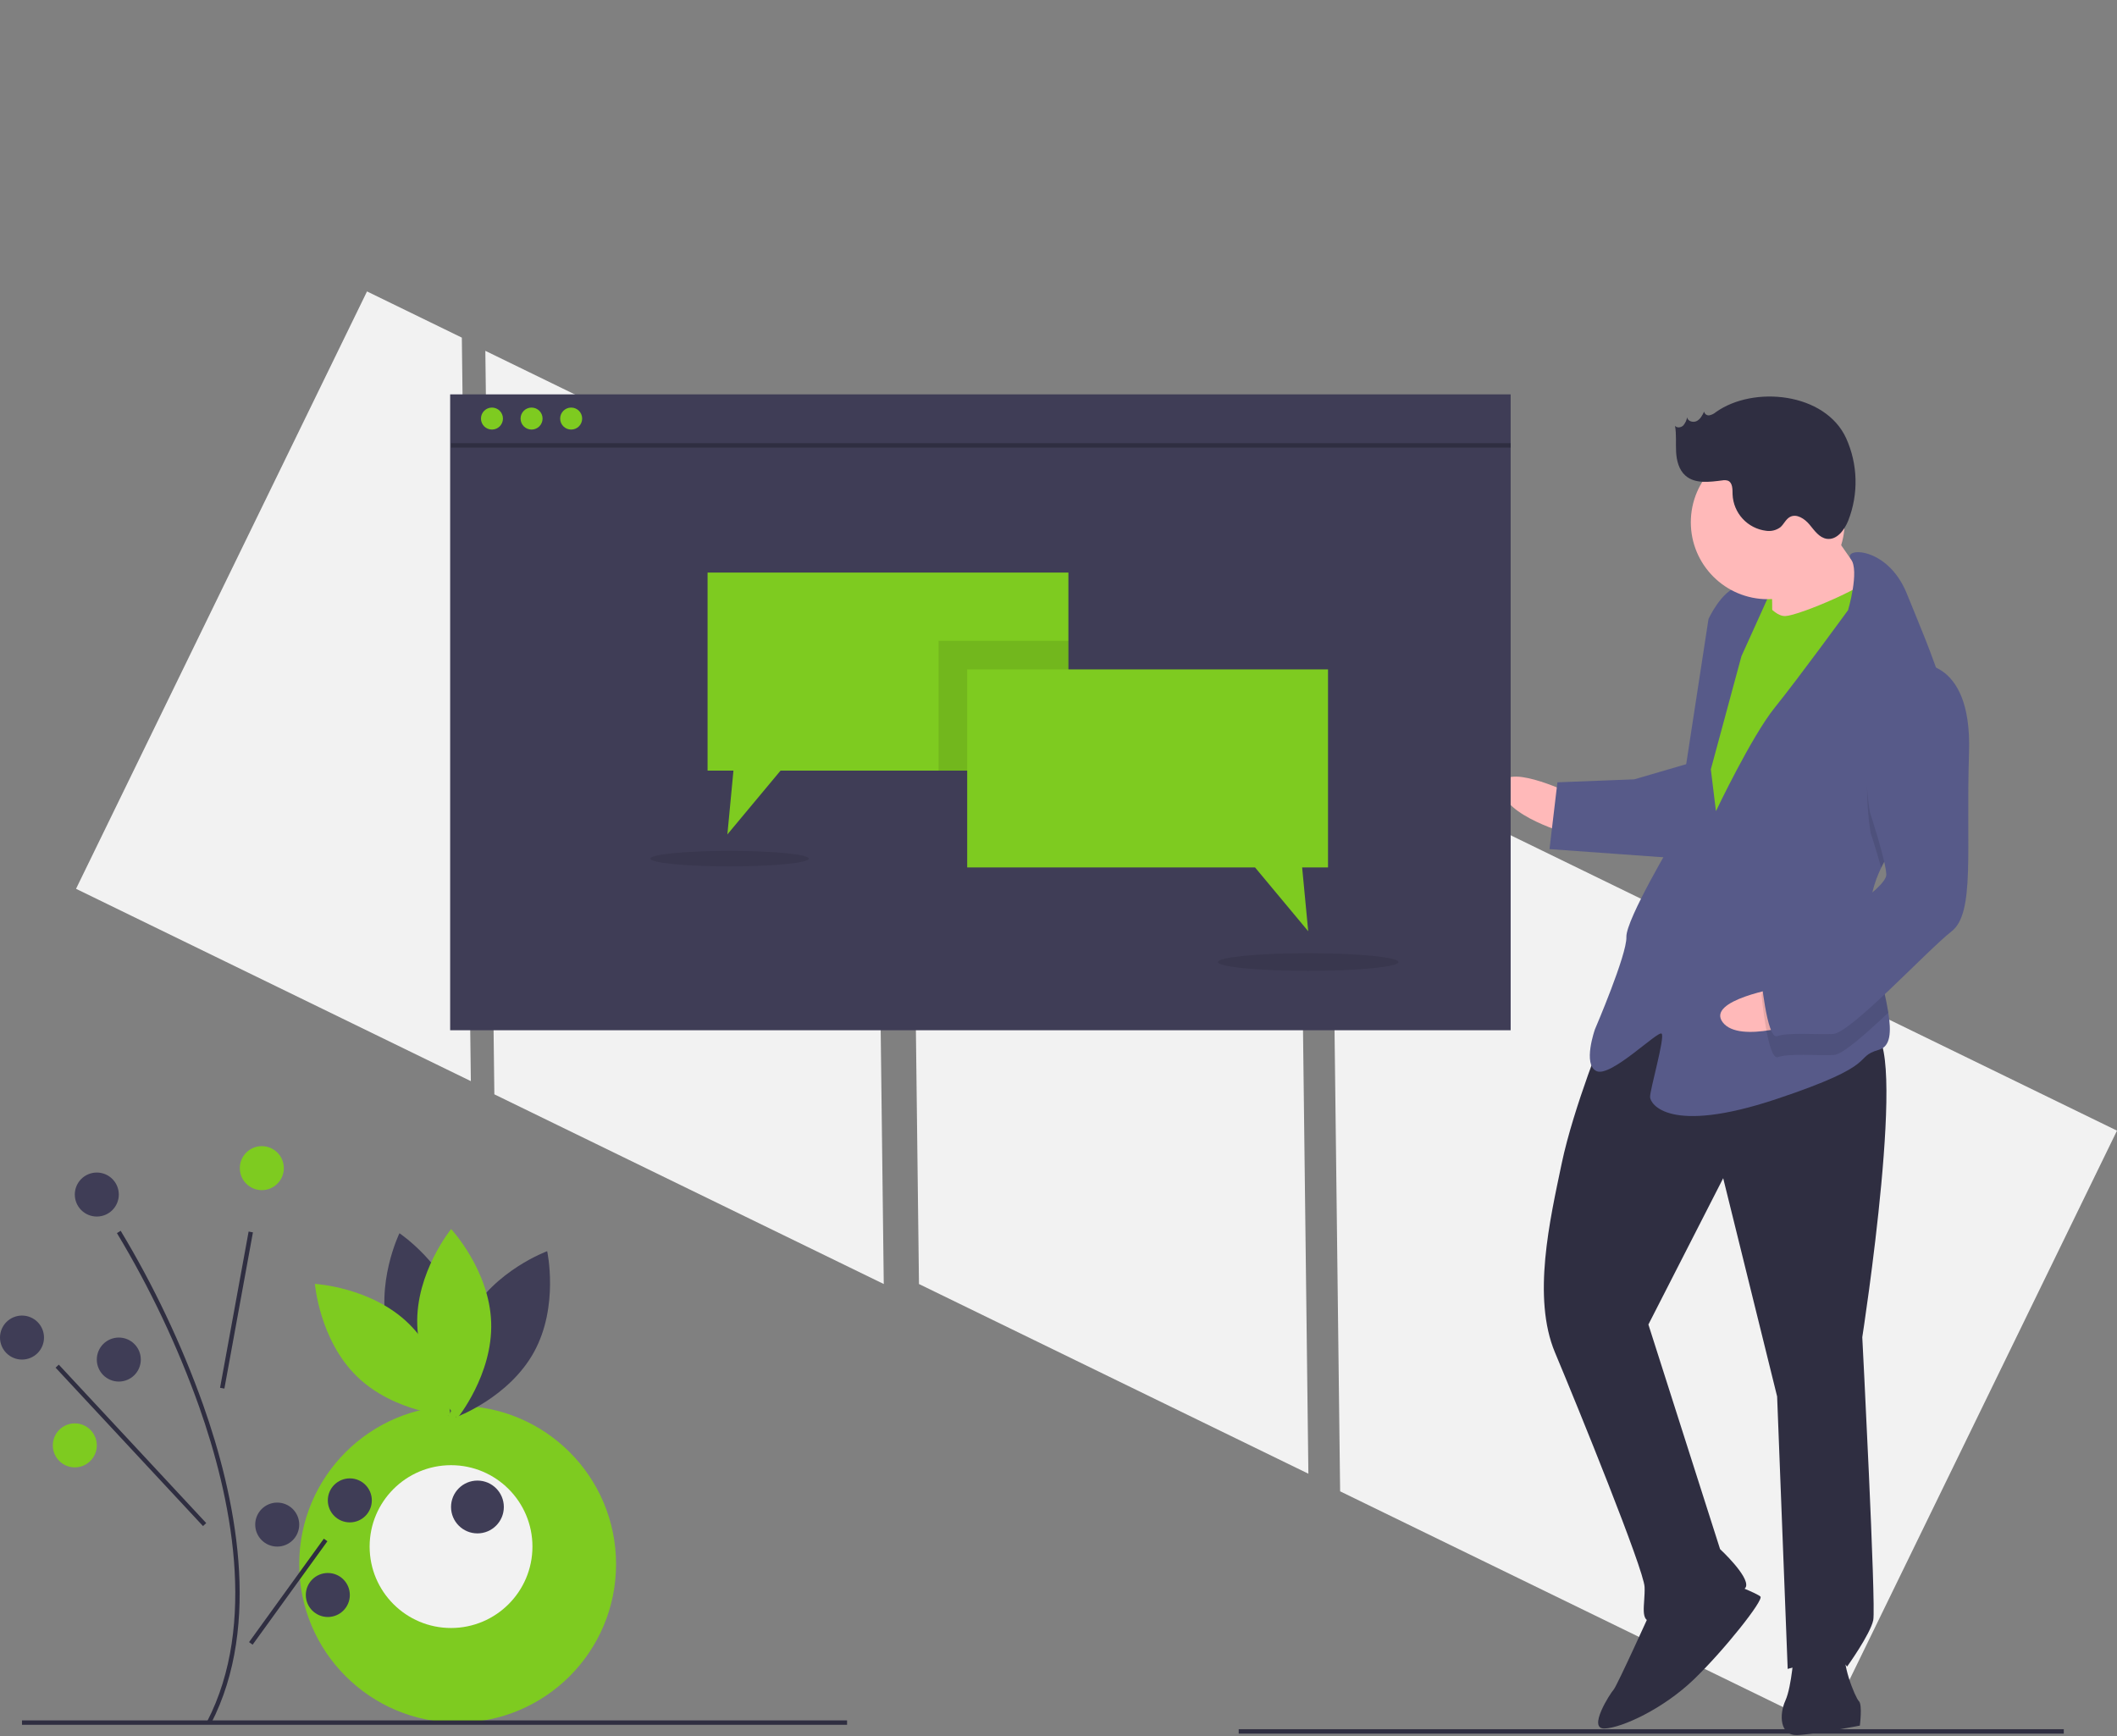 <svg width="250" height="205" viewBox="0 0 250 205" fill="none" xmlns="http://www.w3.org/2000/svg">
<rect x="0" y="0" width="250" height="205" fill="#808080" stroke="none"/>
<g clip-path="url(#clip0)">
<path d="M57.315 41.428L58.379 129.227L104.365 151.627L103.301 63.828L57.315 41.428Z" fill="#F2F2F2"/>
<path d="M43.341 34.414L8.979 104.957L55.603 127.668L54.539 39.869L43.341 34.414Z" fill="#F2F2F2"/>
<path d="M250 133.515L157.193 88.308L158.258 176.107L215.638 204.058L250 133.515Z" fill="#F2F2F2"/>
<path d="M107.459 63.828L108.523 151.627L154.509 174.027L153.445 86.228L107.459 63.828Z" fill="#F2F2F2"/>
<path d="M211.253 67.569L205.479 67.793L205.766 75.218L211.541 74.994L211.253 67.569Z" fill="#7ECB20"/>
<path d="M185.205 93.572C185.205 93.572 177.208 89.751 177.336 93.051C177.463 96.351 185.397 98.522 185.397 98.522L185.205 93.572Z" fill="#FFB9B9"/>
<path d="M189.591 121.492C189.591 121.492 185.818 130.727 184.424 137.39C183.03 144.054 180.907 153.225 183.637 159.728C186.368 166.232 194.132 185.347 194.212 187.409C194.292 189.472 193.547 191.566 195.197 191.502C196.847 191.438 205.826 188.611 206.19 187.358C206.555 186.104 203.127 182.933 203.127 182.933L194.662 156.409L203.494 139.13L209.864 164.908L211.111 197.081C211.111 197.081 217.235 195.192 218.123 196.81C218.123 196.81 220.867 192.985 221.215 191.319C221.564 189.653 219.92 157.908 219.92 157.908C219.92 157.908 225.54 121.751 221.003 121.927C216.466 122.103 198.694 111.225 189.591 121.492Z" fill="#2F2E41"/>
<path d="M195.135 189.852C195.135 189.852 190.95 199.102 190.553 199.531C190.157 199.959 187.429 204.196 189.492 204.116C191.554 204.036 196.424 201.781 200.008 198.338C203.593 194.894 208.318 188.927 207.89 188.531C207.461 188.134 204.526 187.009 204.526 187.009L195.135 189.852Z" fill="#2F2E41"/>
<path d="M211.857 194.987C211.857 194.987 211.604 199.128 210.843 200.81C210.082 202.492 210.178 204.967 212.241 204.887C214.303 204.807 219.633 203.774 219.633 203.774C219.633 203.774 219.95 201.283 219.521 200.887C219.093 200.49 217.267 196.017 218.044 194.747C218.821 193.478 211.857 194.987 211.857 194.987Z" fill="#2F2E41"/>
<path d="M214.907 60.61C214.907 60.61 219.304 67.463 221.018 69.049C222.732 70.634 217.91 74.126 217.91 74.126L209.28 75.287C209.28 75.287 209.388 67.434 208.944 66.625C208.5 65.816 214.907 60.61 214.907 60.61Z" fill="#FFB9B9"/>
<path d="M207.407 69.577C207.407 69.577 209.185 72.813 210.835 72.749C212.485 72.685 221.019 69.049 221.384 67.796C221.748 66.542 224.21 76.775 224.21 76.775L203.328 113.524L198.234 110.004L200.702 88.427L202.729 76.781L207.407 69.577Z" fill="#7ECB20"/>
<path d="M222.153 102.466C221.32 104.208 220.799 106.025 220.872 107.886C220.875 107.968 220.878 108.051 220.885 108.133C221.083 111.951 222.489 116.366 222.994 119.577C223.36 121.88 223.256 123.561 221.908 123.956C218.64 124.909 222.384 125.59 209.741 129.798C197.098 134.007 194.892 130.374 194.86 129.549C194.828 128.724 196.651 122.457 196.222 122.061C195.794 121.664 190.227 127.25 188.545 126.489C186.863 125.728 188.353 121.54 188.353 121.54C188.353 121.54 192.142 112.718 192.062 110.655C191.982 108.593 197.801 98.866 197.801 98.866L201.759 73.1C201.759 73.1 203.281 69.736 205.328 69.244C207.374 68.751 209.072 69.925 209.072 69.925L205.648 77.493L202.035 90.853L202.639 95.786C202.639 95.786 206.84 86.948 209.6 83.537C212.359 80.125 218.242 72.048 218.242 72.048C218.242 72.048 219.616 67.413 218.579 66.028C217.542 64.639 222.904 64.431 225.191 70.126C226.402 73.144 228.37 77.645 229.602 81.836C230.7 85.548 231.219 89.019 230.131 91.002C228.468 94.033 224.285 98.016 222.153 102.466Z" fill="#575A89"/>
<path opacity="0.1" d="M230.131 91.003C228.468 94.033 224.285 98.016 222.153 102.466C221.596 100.459 220.916 98.383 220.916 98.383C220.916 98.383 218.31 84.438 226.019 80.835C227.297 80.711 228.574 81.068 229.602 81.836C230.701 85.548 231.219 89.019 230.131 91.003Z" fill="black"/>
<path d="M199.528 90.124L192.993 92.03L183.918 92.382L182.984 100.267L197.898 101.341C197.898 101.341 201.623 90.869 199.528 90.124Z" fill="#575A89"/>
<path d="M210.185 116.637C210.185 116.637 201.441 118.087 203.437 120.719C205.432 123.35 213.178 120.583 213.178 120.583L210.185 116.637Z" fill="#FFB9B9"/>
<path opacity="0.1" d="M220.887 108.134C221.084 111.951 222.491 116.367 222.995 119.578C220.21 122.214 217.561 124.539 216.563 124.578C214.501 124.658 211.185 124.373 209.963 124.834C208.742 125.294 208.025 117.473 208.025 117.473C208.025 117.473 208.754 114.966 212.006 113.601C214.201 112.677 218.409 110.171 220.887 108.134Z" fill="black"/>
<path d="M225.923 78.36C225.923 78.36 232.903 77.263 232.526 88.844C232.149 100.426 233.262 107.819 230.454 109.993C227.647 112.167 218.528 122.022 216.465 122.102C214.403 122.182 211.087 121.898 209.866 122.358C208.644 122.819 207.928 114.997 207.928 114.997C207.928 114.997 208.657 112.491 211.909 111.125C215.16 109.76 222.822 104.919 222.758 103.269C222.694 101.619 220.82 95.908 220.82 95.908C220.82 95.908 218.214 81.964 225.923 78.36Z" fill="#575A89"/>
<path d="M208.753 70.757C213.769 70.757 217.835 66.691 217.835 61.675C217.835 56.66 213.769 52.594 208.753 52.594C203.738 52.594 199.672 56.66 199.672 61.675C199.672 66.691 203.738 70.757 208.753 70.757Z" fill="#FFB9B9"/>
<path d="M202.639 48.659C202.419 48.848 202.157 48.98 201.875 49.042C201.733 49.068 201.587 49.036 201.469 48.954C201.351 48.872 201.27 48.747 201.244 48.605C201.036 49.036 200.801 49.495 200.377 49.716C199.953 49.937 199.297 49.752 199.236 49.278C199.174 49.638 199.014 49.974 198.775 50.25C198.512 50.501 198.034 50.565 197.805 50.283C197.99 51.298 197.876 52.342 197.934 53.373C197.992 54.403 198.267 55.495 199.046 56.173C200.181 57.161 201.889 56.917 203.382 56.73C203.608 56.683 203.842 56.696 204.062 56.767C204.621 57.005 204.595 57.784 204.603 58.392C204.649 59.458 205.071 60.474 205.794 61.259C206.518 62.044 207.496 62.546 208.555 62.678C209.148 62.77 209.753 62.622 210.237 62.268C210.661 61.908 210.878 61.322 211.364 61.053C212.154 60.613 213.113 61.254 213.691 61.949C214.268 62.645 214.838 63.5 215.733 63.628C216.917 63.796 217.819 62.589 218.261 61.478C218.872 59.921 219.164 58.257 219.121 56.585C219.079 54.913 218.702 53.267 218.012 51.743C215.54 46.354 207.095 45.501 202.639 48.659Z" fill="#2F2E41"/>
<path d="M54.043 203.418C64.375 203.418 72.751 195.043 72.751 184.711C72.751 174.379 64.375 166.004 54.043 166.004C43.712 166.004 35.336 174.379 35.336 184.711C35.336 195.043 43.712 203.418 54.043 203.418Z" fill="#7ECB20"/>
<path d="M45.876 157.562C47.488 163.523 53.011 167.214 53.011 167.214C53.011 167.214 55.919 161.242 54.307 155.281C52.694 149.321 47.172 145.63 47.172 145.63C47.172 145.63 44.263 151.602 45.876 157.562Z" fill="#3F3D56"/>
<path d="M48.245 156.282C52.669 160.589 53.209 167.21 53.209 167.21C53.209 167.21 46.577 166.848 42.152 162.541C37.728 158.234 37.188 151.613 37.188 151.613C37.188 151.613 43.82 151.975 48.245 156.282Z" fill="#7ECB20"/>
<path d="M55.409 155.448C52.437 160.861 53.856 167.35 53.856 167.35C53.856 167.35 60.093 165.064 63.065 159.652C66.037 154.239 64.617 147.75 64.617 147.75C64.617 147.75 58.38 150.036 55.409 155.448Z" fill="#3F3D56"/>
<path d="M58.004 156.169C58.205 162.34 54.003 167.485 54.003 167.485C54.003 167.485 49.475 162.624 49.275 156.453C49.074 150.282 53.276 145.137 53.276 145.137C53.276 145.137 57.803 149.997 58.004 156.169Z" fill="#7ECB20"/>
<path d="M53.264 192.246C58.573 192.246 62.877 187.942 62.877 182.633C62.877 177.324 58.573 173.02 53.264 173.02C47.955 173.02 43.65 177.324 43.65 182.633C43.65 187.942 47.955 192.246 53.264 192.246Z" fill="#F2F2F2"/>
<path d="M56.382 181.074C58.103 181.074 59.499 179.678 59.499 177.956C59.499 176.234 58.103 174.838 56.382 174.838C54.66 174.838 53.264 176.234 53.264 177.956C53.264 179.678 54.66 181.074 56.382 181.074Z" fill="#3F3D56"/>
<path d="M100.031 203.158H2.598V203.678H100.031V203.158Z" fill="#2F2E41"/>
<path d="M243.715 204.198H146.281V204.718H243.715V204.198Z" fill="#2F2E41"/>
<path d="M24.914 203.537L24.452 203.299C30.449 191.705 27.242 176.648 23.496 166.058C20.953 158.94 17.708 152.093 13.81 145.616L14.25 145.339C18.167 151.848 21.429 158.73 23.986 165.884C27.767 176.571 30.996 191.778 24.914 203.537Z" fill="#2F2E41"/>
<path d="M29.359 145.432L25.988 163.881L26.499 163.974L29.87 145.526L29.359 145.432Z" fill="#2F2E41"/>
<path d="M6.945 161.15L6.564 161.504L23.973 180.211L24.353 179.857L6.945 161.15Z" fill="#2F2E41"/>
<path d="M38.242 181.699L29.412 193.914L29.833 194.219L38.663 182.004L38.242 181.699Z" fill="#2F2E41"/>
<path d="M30.919 140.541C32.353 140.541 33.517 139.378 33.517 137.943C33.517 136.508 32.353 135.345 30.919 135.345C29.484 135.345 28.32 136.508 28.32 137.943C28.32 139.378 29.484 140.541 30.919 140.541Z" fill="#7ECB20"/>
<path d="M2.598 160.548C4.033 160.548 5.196 159.385 5.196 157.95C5.196 156.515 4.033 155.352 2.598 155.352C1.163 155.352 0 156.515 0 157.95C0 159.385 1.163 160.548 2.598 160.548Z" fill="#3F3D56"/>
<path d="M14.03 163.146C15.465 163.146 16.628 161.982 16.628 160.547C16.628 159.112 15.465 157.949 14.03 157.949C12.595 157.949 11.432 159.112 11.432 160.547C11.432 161.982 12.595 163.146 14.03 163.146Z" fill="#3F3D56"/>
<path d="M8.835 173.279C10.27 173.279 11.433 172.116 11.433 170.681C11.433 169.246 10.27 168.083 8.835 168.083C7.4 168.083 6.236 169.246 6.236 170.681C6.236 172.116 7.4 173.279 8.835 173.279Z" fill="#7ECB20"/>
<path d="M41.311 179.775C42.746 179.775 43.909 178.611 43.909 177.176C43.909 175.741 42.746 174.578 41.311 174.578C39.876 174.578 38.713 175.741 38.713 177.176C38.713 178.611 39.876 179.775 41.311 179.775Z" fill="#3F3D56"/>
<path d="M32.737 182.633C34.172 182.633 35.335 181.47 35.335 180.035C35.335 178.6 34.172 177.437 32.737 177.437C31.302 177.437 30.139 178.6 30.139 180.035C30.139 181.47 31.302 182.633 32.737 182.633Z" fill="#3F3D56"/>
<path d="M38.714 190.947C40.148 190.947 41.312 189.784 41.312 188.349C41.312 186.914 40.148 185.751 38.714 185.751C37.279 185.751 36.115 186.914 36.115 188.349C36.115 189.784 37.279 190.947 38.714 190.947Z" fill="#3F3D56"/>
<path d="M11.432 143.659C12.867 143.659 14.03 142.496 14.03 141.061C14.03 139.626 12.867 138.463 11.432 138.463C9.997 138.463 8.834 139.626 8.834 141.061C8.834 142.496 9.997 143.659 11.432 143.659Z" fill="#3F3D56"/>
<path d="M178.395 46.57H53.16V121.659H178.395V46.57Z" fill="#3F3D56"/>
<path d="M58.096 50.727C58.813 50.727 59.395 50.145 59.395 49.428C59.395 48.711 58.813 48.129 58.096 48.129C57.379 48.129 56.797 48.711 56.797 49.428C56.797 50.145 57.379 50.727 58.096 50.727Z" fill="#7ECB20"/>
<path d="M62.774 50.727C63.491 50.727 64.073 50.145 64.073 49.428C64.073 48.711 63.491 48.129 62.774 48.129C62.056 48.129 61.475 48.711 61.475 49.428C61.475 50.145 62.056 50.727 62.774 50.727Z" fill="#7ECB20"/>
<path d="M67.45 50.727C68.167 50.727 68.749 50.145 68.749 49.428C68.749 48.711 68.167 48.129 67.45 48.129C66.732 48.129 66.15 48.711 66.15 49.428C66.15 50.145 66.732 50.727 67.45 50.727Z" fill="#7ECB20"/>
<path d="M178.394 52.334H53.264V52.854H178.394V52.334Z" fill="#2F2E41"/>
<path d="M126.17 67.616V91H92.177L85.897 98.535L86.614 91H83.559V67.616H126.17Z" fill="#7ECB20"/>
<path opacity="0.1" d="M126.169 75.671H110.84V91.001H126.169V75.671Z" fill="black"/>
<path d="M114.217 79.049H156.828V102.433H153.772L154.489 109.968L148.21 102.433H114.217V79.049Z" fill="#7ECB20"/>
<path opacity="0.1" d="M86.156 102.306C91.322 102.306 95.51 101.897 95.51 101.393C95.51 100.889 91.322 100.48 86.156 100.48C80.99 100.48 76.803 100.889 76.803 101.393C76.803 101.897 80.99 102.306 86.156 102.306Z" fill="black"/>
<path opacity="0.1" d="M154.491 114.644C160.374 114.644 165.143 114.179 165.143 113.605C165.143 113.031 160.374 112.565 154.491 112.565C148.607 112.565 143.838 113.031 143.838 113.605C143.838 114.179 148.607 114.644 154.491 114.644Z" fill="black"/>
</g>
<defs>
<clipPath id="clip0">
<rect width="250" height="204.888" fill="white"/>
</clipPath>
</defs>
</svg>
